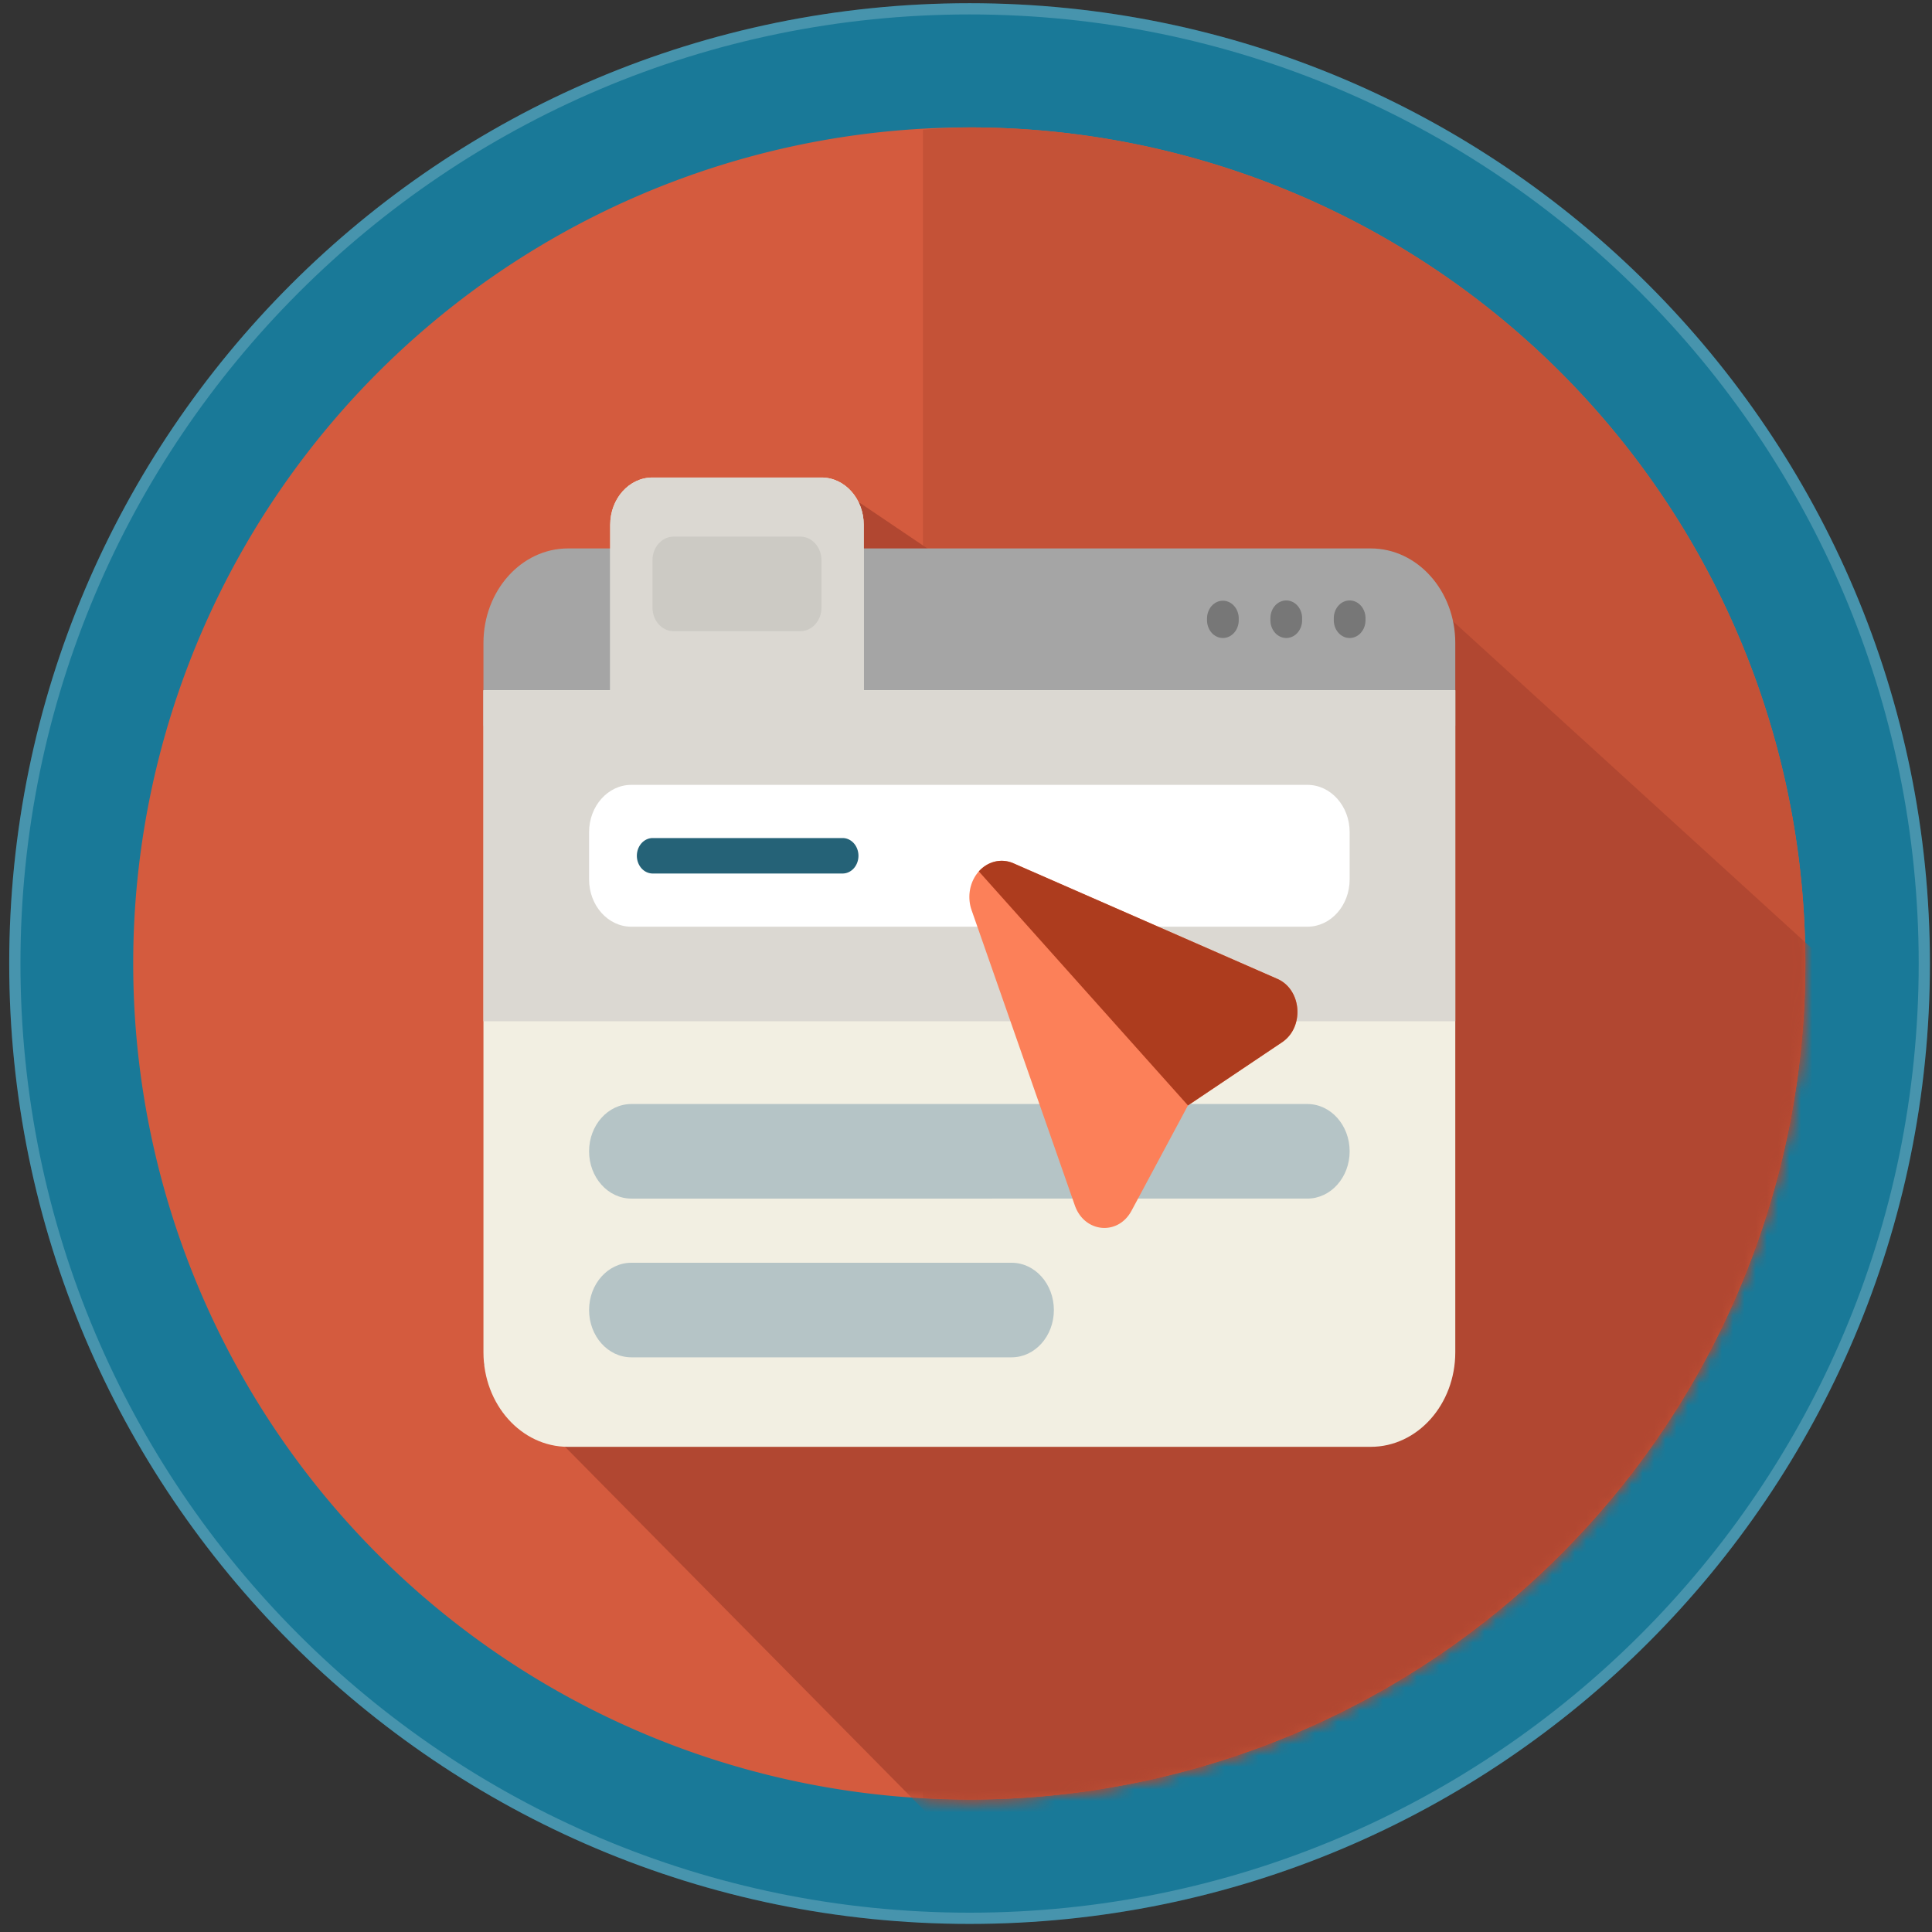 <svg xmlns:osb="http://www.openswatchbook.org/uri/2009/osb" xmlns="http://www.w3.org/2000/svg" xmlns:xlink="http://www.w3.org/1999/xlink" id="Слой_1" viewBox="0 0 171 171" width="171" height="171"><rect x="0" y="0" width="171" height="171" fill="#333333" stroke="none"/><defs id="defs63"><linearGradient id="linearGradient4460" osb:paint="solid"><stop offset="0" id="stop4462"/></linearGradient><linearGradient id="linearGradient4940" osb:paint="solid"><stop offset="0" id="stop4942" stop-color="#c2d0e0" stop-opacity="0"/></linearGradient><linearGradient id="linearGradient4247" osb:paint="solid"><stop offset="0" id="stop4249"/></linearGradient><linearGradient id="linearGradient4201" osb:paint="solid"><stop offset="0" id="stop4203" stop-color="#fff"/></linearGradient><linearGradient id="linearGradient4195" osb:paint="solid"><stop offset="0" id="stop4197"/></linearGradient><linearGradient xlink:href="#linearGradient4201" id="linearGradient4205" x1="221" y1="396" x2="391" y2="396" gradientUnits="userSpaceOnUse" gradientTransform="translate(-218.394 -308.4) scale(.994)"/><mask maskUnits="userSpaceOnUse" id="mask4899"><path transform="translate(.441)" d="M305.559 322.67a74 74 0 0 0-74 74 74 74 0 0 0 74 74 74 74 0 0 0 74-74 74 74 0 0 0-74-74z" id="path4901" fill="#467795"/></mask><clipPath id="clipPath5181"/><mask maskUnits="userSpaceOnUse" id="mask4279"><g transform="translate(-1.06 -.354)" id="g4281"><path id="path4283" d="M305.559 322.67a74 74 0 0 0-74 74 74 74 0 0 0 74 74 74 74 0 0 0 74-74 74 74 0 0 0-74-74z" transform="translate(.441)" fill="#d45b3e"/><path d="M306 322.67a74 74 0 0 0-4.098.205v147.65a74 74 0 0 0 4.098.145 74 74 0 0 0 74-74 74 74 0 0 0-74-74z" id="path4285" fill="#c45237"/></g></mask><mask maskUnits="userSpaceOnUse" id="mask4594"><g transform="translate(-1.06 -.354)" id="g4596"><path id="path4598" d="M305.559 322.67a74 74 0 0 0-74 74 74 74 0 0 0 74 74 74 74 0 0 0 74-74 74 74 0 0 0-74-74z" transform="translate(.441)" fill="#d45b3e"/><path d="M306 322.67a74 74 0 0 0-4.098.205v147.65a74 74 0 0 0 4.098.145 74 74 0 0 0 74-74 74 74 0 0 0-74-74z" id="path4600" fill="#c45237"/></g></mask><mask id="mask4899-0" maskUnits="userSpaceOnUse"><path id="path4901-3" d="M305.559 322.67a74 74 0 0 0-74 74 74 74 0 0 0 74 74 74 74 0 0 0 74-74 74 74 0 0 0-74-74z" transform="translate(.441)" fill="#467795"/></mask><clipPath id="clipPath5181-0"/><mask id="mask4213" maskUnits="userSpaceOnUse"><path id="path4215" d="M305.559 322.67a74 74 0 0 0-74 74 74 74 0 0 0 74 74 74 74 0 0 0 74-74 74 74 0 0 0-74-74z" transform="translate(.441)" fill="#177898"/></mask><mask maskUnits="userSpaceOnUse" id="mask4899-3"><path transform="translate(.441)" d="M305.559 322.67a74 74 0 0 0-74 74 74 74 0 0 0 74 74 74 74 0 0 0 74-74 74 74 0 0 0-74-74z" id="path4901-8" fill="#467795"/></mask><clipPath id="clipPath5181-6"/><mask maskUnits="userSpaceOnUse" id="mask4279-3"><g transform="translate(-1.06 -.354)" id="g4281-8"><path id="path4283-3" d="M305.559 322.67a74 74 0 0 0-74 74 74 74 0 0 0 74 74 74 74 0 0 0 74-74 74 74 0 0 0-74-74z" transform="translate(.441)" fill="#d45b3e"/><path d="M306 322.67a74 74 0 0 0-4.098.205v147.65a74 74 0 0 0 4.098.145 74 74 0 0 0 74-74 74 74 0 0 0-74-74z" id="path4285-8" fill="#c45237"/></g></mask><mask maskUnits="userSpaceOnUse" id="mask4594-5"><g transform="translate(-1.06 -.354)" id="g4596-0"><path id="path4598-4" d="M305.559 322.67a74 74 0 0 0-74 74 74 74 0 0 0 74 74 74 74 0 0 0 74-74 74 74 0 0 0-74-74z" transform="translate(.441)" fill="#d45b3e"/><path d="M306 322.67a74 74 0 0 0-4.098.205v147.65a74 74 0 0 0 4.098.145 74 74 0 0 0 74-74 74 74 0 0 0-74-74z" id="path4600-0" fill="#c45237"/></g></mask><mask id="mask4364" maskUnits="userSpaceOnUse"><g id="g4366"><path transform="translate(.441)" d="M305.559 322.67a74 74 0 0 0-74 74 74 74 0 0 0 74 74 74 74 0 0 0 74-74 74 74 0 0 0-74-74z" id="path4368" fill="#177898"/><path id="path4370" d="M306 322.67a74 74 0 0 0-4.098.205v147.65a74 74 0 0 0 4.098.145 74 74 0 0 0 74-74 74 74 0 0 0-74-74z" fill="#0f7289"/></g></mask><mask maskUnits="userSpaceOnUse" id="mask4732"><g transform="translate(-1.06 -.354)" id="g4734"><path id="path4736" d="M305.559 322.67a74 74 0 0 0-74 74 74 74 0 0 0 74 74 74 74 0 0 0 74-74 74 74 0 0 0-74-74z" transform="translate(.441)" fill="#d45b3e"/><path d="M306 322.67a74 74 0 0 0-4.098.205v147.65a74 74 0 0 0 4.098.145 74 74 0 0 0 74-74 74 74 0 0 0-74-74z" id="path4738" fill="#c45237"/></g></mask><mask id="mask4899-07" maskUnits="userSpaceOnUse"><path id="path4901-36" d="M305.559 322.67a74 74 0 0 0-74 74 74 74 0 0 0 74 74 74 74 0 0 0 74-74 74 74 0 0 0-74-74z" transform="translate(.441)" fill="#467795"/></mask><clipPath id="clipPath5181-8"/><mask id="mask4213-8" maskUnits="userSpaceOnUse"><path id="path4215-6" d="M305.559 322.67a74 74 0 0 0-74 74 74 74 0 0 0 74 74 74 74 0 0 0 74-74 74 74 0 0 0-74-74z" transform="translate(.441)" fill="#177898"/></mask><mask maskUnits="userSpaceOnUse" id="mask4899-3-8"><path transform="translate(.441)" d="M305.559 322.67a74 74 0 0 0-74 74 74 74 0 0 0 74 74 74 74 0 0 0 74-74 74 74 0 0 0-74-74z" id="path4901-8-5" fill="#467795"/></mask><clipPath id="clipPath5181-6-3"/><mask maskUnits="userSpaceOnUse" id="mask4279-5"><g transform="translate(-1.06 -.354)" id="g4281-6"><path id="path4283-36" d="M305.559 322.67a74 74 0 0 0-74 74 74 74 0 0 0 74 74 74 74 0 0 0 74-74 74 74 0 0 0-74-74z" transform="translate(.441)" fill="#d45b3e"/><path d="M306 322.67a74 74 0 0 0-4.098.205v147.65a74 74 0 0 0 4.098.145 74 74 0 0 0 74-74 74 74 0 0 0-74-74z" id="path4285-4" fill="#c45237"/></g></mask><mask maskUnits="userSpaceOnUse" id="mask4594-0"><g transform="translate(-1.06 -.354)" id="g4596-9"><path id="path4598-0" d="M305.559 322.67a74 74 0 0 0-74 74 74 74 0 0 0 74 74 74 74 0 0 0 74-74 74 74 0 0 0-74-74z" transform="translate(.441)" fill="#d45b3e"/><path d="M306 322.67a74 74 0 0 0-4.098.205v147.65a74 74 0 0 0 4.098.145 74 74 0 0 0 74-74 74 74 0 0 0-74-74z" id="path4600-2" fill="#c45237"/></g></mask><mask id="mask4364-9" maskUnits="userSpaceOnUse"><g id="g4366-7"><path transform="translate(.441)" d="M305.559 322.67a74 74 0 0 0-74 74 74 74 0 0 0 74 74 74 74 0 0 0 74-74 74 74 0 0 0-74-74z" id="path4368-3" fill="#177898"/><path id="path4370-4" d="M306 322.67a74 74 0 0 0-4.098.205v147.65a74 74 0 0 0 4.098.145 74 74 0 0 0 74-74 74 74 0 0 0-74-74z" fill="#0f7289"/></g></mask><mask id="mask4233" maskUnits="userSpaceOnUse"><g id="g4235" transform="translate(2.828)"><path transform="translate(.441)" d="M305.559 322.67a74 74 0 0 0-74 74 74 74 0 0 0 74 74 74 74 0 0 0 74-74 74 74 0 0 0-74-74z" id="path4237" fill="#177898"/><path id="path4239" d="M306 322.67a74 74 0 0 0-4.098.205v147.65a74 74 0 0 0 4.098.145 74 74 0 0 0 74-74 74 74 0 0 0-74-74z" fill="#0f7289"/></g></mask><mask maskUnits="userSpaceOnUse" id="mask4460"><g transform="translate(-1.06 -.354)" id="g4462"><path id="path4464" d="M305.559 322.67a74 74 0 0 0-74 74 74 74 0 0 0 74 74 74 74 0 0 0 74-74 74 74 0 0 0-74-74z" transform="translate(.441)" fill="#d45b3e"/><path d="M306 322.67a74 74 0 0 0-4.098.205v147.65a74 74 0 0 0 4.098.145 74 74 0 0 0 74-74 74 74 0 0 0-74-74z" id="path4466" fill="#c45237"/></g></mask><mask maskUnits="userSpaceOnUse" id="mask4325"><g transform="translate(-1.06 -.354)" id="g4327"><path id="path4329" d="M305.559 322.67a74 74 0 0 0-74 74 74 74 0 0 0 74 74 74 74 0 0 0 74-74 74 74 0 0 0-74-74z" transform="translate(.441)" fill="#d45b3e"/><path d="M306 322.67a74 74 0 0 0-4.098.205v147.65a74 74 0 0 0 4.098.145 74 74 0 0 0 74-74 74 74 0 0 0-74-74z" id="path4331" fill="#c45237"/></g></mask><mask maskUnits="userSpaceOnUse" id="mask4315"><g transform="translate(-1.312 -.772)" id="g4317"><path id="path4319" d="M305.559 322.67a74 74 0 0 0-74 74 74 74 0 0 0 74 74 74 74 0 0 0 74-74 74 74 0 0 0-74-74z" transform="translate(.441)" fill="#d45b3e"/><path d="M306 322.67a74 74 0 0 0-4.098.205v147.65a74 74 0 0 0 4.098.145 74 74 0 0 0 74-74 74 74 0 0 0-74-74z" id="path4321" fill="#c45237"/></g></mask><mask id="mask4899-4" maskUnits="userSpaceOnUse"><path id="path4901-9" d="M305.559 322.67a74 74 0 0 0-74 74 74 74 0 0 0 74 74 74 74 0 0 0 74-74 74 74 0 0 0-74-74z" transform="translate(.441)" fill="#467795"/></mask><clipPath id="clipPath5181-3"/><mask id="mask4279-6" maskUnits="userSpaceOnUse"><g id="g4281-7" transform="translate(-1.06 -.354)"><path transform="translate(.441)" d="M305.559 322.67a74 74 0 0 0-74 74 74 74 0 0 0 74 74 74 74 0 0 0 74-74 74 74 0 0 0-74-74z" id="path4283-0" fill="#d45b3e"/><path id="path4285-1" d="M306 322.67a74 74 0 0 0-4.098.205v147.65a74 74 0 0 0 4.098.145 74 74 0 0 0 74-74 74 74 0 0 0-74-74z" fill="#c45237"/></g></mask><mask id="mask4594-8" maskUnits="userSpaceOnUse"><g id="g4596-07" transform="translate(-1.06 -.354)"><path transform="translate(.441)" d="M305.559 322.67a74 74 0 0 0-74 74 74 74 0 0 0 74 74 74 74 0 0 0 74-74 74 74 0 0 0-74-74z" id="path4598-3" fill="#d45b3e"/><path id="path4600-3" d="M306 322.67a74 74 0 0 0-4.098.205v147.65a74 74 0 0 0 4.098.145 74 74 0 0 0 74-74 74 74 0 0 0-74-74z" fill="#c45237"/></g></mask><mask maskUnits="userSpaceOnUse" id="mask4899-0-1"><path transform="translate(.441)" d="M305.559 322.67a74 74 0 0 0-74 74 74 74 0 0 0 74 74 74 74 0 0 0 74-74 74 74 0 0 0-74-74z" id="path4901-3-5" fill="#467795"/></mask><clipPath id="clipPath5181-0-2"/><mask maskUnits="userSpaceOnUse" id="mask4213-0"><path transform="translate(.441)" d="M305.559 322.67a74 74 0 0 0-74 74 74 74 0 0 0 74 74 74 74 0 0 0 74-74 74 74 0 0 0-74-74z" id="path4215-7" fill="#177898"/></mask><mask id="mask4899-3-7" maskUnits="userSpaceOnUse"><path id="path4901-8-3" d="M305.559 322.67a74 74 0 0 0-74 74 74 74 0 0 0 74 74 74 74 0 0 0 74-74 74 74 0 0 0-74-74z" transform="translate(.441)" fill="#467795"/></mask><clipPath id="clipPath5181-6-8"/><mask id="mask4279-3-0" maskUnits="userSpaceOnUse"><g id="g4281-8-2" transform="translate(-1.06 -.354)"><path transform="translate(.441)" d="M305.559 322.67a74 74 0 0 0-74 74 74 74 0 0 0 74 74 74 74 0 0 0 74-74 74 74 0 0 0-74-74z" id="path4283-3-0" fill="#d45b3e"/><path id="path4285-8-2" d="M306 322.67a74 74 0 0 0-4.098.205v147.65a74 74 0 0 0 4.098.145 74 74 0 0 0 74-74 74 74 0 0 0-74-74z" fill="#c45237"/></g></mask><mask id="mask4594-5-2" maskUnits="userSpaceOnUse"><g id="g4596-0-0" transform="translate(-1.06 -.354)"><path transform="translate(.441)" d="M305.559 322.67a74 74 0 0 0-74 74 74 74 0 0 0 74 74 74 74 0 0 0 74-74 74 74 0 0 0-74-74z" id="path4598-4-2" fill="#d45b3e"/><path id="path4600-0-4" d="M306 322.67a74 74 0 0 0-4.098.205v147.65a74 74 0 0 0 4.098.145 74 74 0 0 0 74-74 74 74 0 0 0-74-74z" fill="#c45237"/></g></mask><mask maskUnits="userSpaceOnUse" id="mask4364-97"><g id="g4366-8"><path id="path4368-9" d="M305.559 322.67a74 74 0 0 0-74 74 74 74 0 0 0 74 74 74 74 0 0 0 74-74 74 74 0 0 0-74-74z" transform="translate(.441)" fill="#177898"/><path d="M306 322.67a74 74 0 0 0-4.098.205v147.65a74 74 0 0 0 4.098.145 74 74 0 0 0 74-74 74 74 0 0 0-74-74z" id="path4370-9" fill="#0f7289"/></g></mask><mask id="mask4732-2" maskUnits="userSpaceOnUse"><g id="g4734-2" transform="translate(-1.06 -.354)"><path transform="translate(.441)" d="M305.559 322.67a74 74 0 0 0-74 74 74 74 0 0 0 74 74 74 74 0 0 0 74-74 74 74 0 0 0-74-74z" id="path4736-4" fill="#d45b3e"/><path id="path4738-4" d="M306 322.67a74 74 0 0 0-4.098.205v147.65a74 74 0 0 0 4.098.145 74 74 0 0 0 74-74 74 74 0 0 0-74-74z" fill="#c45237"/></g></mask><mask maskUnits="userSpaceOnUse" id="mask4899-07-6"><path transform="translate(.441)" d="M305.559 322.67a74 74 0 0 0-74 74 74 74 0 0 0 74 74 74 74 0 0 0 74-74 74 74 0 0 0-74-74z" id="path4901-36-8" fill="#467795"/></mask><clipPath id="clipPath5181-8-8"/><mask maskUnits="userSpaceOnUse" id="mask4213-8-1"><path transform="translate(.441)" d="M305.559 322.67a74 74 0 0 0-74 74 74 74 0 0 0 74 74 74 74 0 0 0 74-74 74 74 0 0 0-74-74z" id="path4215-6-5" fill="#177898"/></mask><mask id="mask4899-3-8-3" maskUnits="userSpaceOnUse"><path id="path4901-8-5-0" d="M305.559 322.67a74 74 0 0 0-74 74 74 74 0 0 0 74 74 74 74 0 0 0 74-74 74 74 0 0 0-74-74z" transform="translate(.441)" fill="#467795"/></mask><clipPath id="clipPath5181-6-3-4"/><mask id="mask4279-5-4" maskUnits="userSpaceOnUse"><g id="g4281-6-6" transform="translate(-1.06 -.354)"><path transform="translate(.441)" d="M305.559 322.67a74 74 0 0 0-74 74 74 74 0 0 0 74 74 74 74 0 0 0 74-74 74 74 0 0 0-74-74z" id="path4283-36-6" fill="#d45b3e"/><path id="path4285-4-9" d="M306 322.67a74 74 0 0 0-4.098.205v147.65a74 74 0 0 0 4.098.145 74 74 0 0 0 74-74 74 74 0 0 0-74-74z" fill="#c45237"/></g></mask><mask id="mask4594-0-1" maskUnits="userSpaceOnUse"><g id="g4596-9-9" transform="translate(-1.06 -.354)"><path transform="translate(.441)" d="M305.559 322.67a74 74 0 0 0-74 74 74 74 0 0 0 74 74 74 74 0 0 0 74-74 74 74 0 0 0-74-74z" id="path4598-0-3" fill="#d45b3e"/><path id="path4600-2-5" d="M306 322.67a74 74 0 0 0-4.098.205v147.65a74 74 0 0 0 4.098.145 74 74 0 0 0 74-74 74 74 0 0 0-74-74z" fill="#c45237"/></g></mask><mask maskUnits="userSpaceOnUse" id="mask4364-9-6"><g id="g4366-7-1"><path id="path4368-3-2" d="M305.559 322.67a74 74 0 0 0-74 74 74 74 0 0 0 74 74 74 74 0 0 0 74-74 74 74 0 0 0-74-74z" transform="translate(.441)" fill="#177898"/><path d="M306 322.67a74 74 0 0 0-4.098.205v147.65a74 74 0 0 0 4.098.145 74 74 0 0 0 74-74 74 74 0 0 0-74-74z" id="path4370-4-1" fill="#0f7289"/></g></mask><mask maskUnits="userSpaceOnUse" id="mask4233-8"><g transform="translate(2.828)" id="g4235-3"><path id="path4237-3" d="M305.559 322.67a74 74 0 0 0-74 74 74 74 0 0 0 74 74 74 74 0 0 0 74-74 74 74 0 0 0-74-74z" transform="translate(.441)" fill="#177898"/><path d="M306 322.67a74 74 0 0 0-4.098.205v147.65a74 74 0 0 0 4.098.145 74 74 0 0 0 74-74 74 74 0 0 0-74-74z" id="path4239-42" fill="#0f7289"/></g></mask><mask id="mask4460-2" maskUnits="userSpaceOnUse"><g id="g4462-4" transform="translate(-1.06 -.354)"><path transform="translate(.441)" d="M305.559 322.67a74 74 0 0 0-74 74 74 74 0 0 0 74 74 74 74 0 0 0 74-74 74 74 0 0 0-74-74z" id="path4464-0" fill="#d45b3e"/><path id="path4466-3" d="M306 322.67a74 74 0 0 0-4.098.205v147.65a74 74 0 0 0 4.098.145 74 74 0 0 0 74-74 74 74 0 0 0-74-74z" fill="#c45237"/></g></mask><mask id="mask4325-7" maskUnits="userSpaceOnUse"><g id="g4327-9" transform="translate(-1.06 -.354)"><path transform="translate(.441)" d="M305.559 322.67a74 74 0 0 0-74 74 74 74 0 0 0 74 74 74 74 0 0 0 74-74 74 74 0 0 0-74-74z" id="path4329-4" fill="#d45b3e"/><path id="path4331-0" d="M306 322.67a74 74 0 0 0-4.098.205v147.65a74 74 0 0 0 4.098.145 74 74 0 0 0 74-74 74 74 0 0 0-74-74z" fill="#c45237"/></g></mask><mask id="mask4487" maskUnits="userSpaceOnUse"><g id="g4489" transform="translate(-1.06 -.354)"><path transform="translate(.441)" d="M305.559 322.67a74 74 0 0 0-74 74 74 74 0 0 0 74 74 74 74 0 0 0 74-74 74 74 0 0 0-74-74z" id="path4491" fill="#d45b3e"/><path id="path4493" d="M306 322.67a74 74 0 0 0-4.098.205v147.65a74 74 0 0 0 4.098.145 74 74 0 0 0 74-74 74 74 0 0 0-74-74z" fill="#c45237"/></g></mask><mask id="mask4645" maskUnits="userSpaceOnUse"><g id="g4647" transform="translate(-1.06 -.354)"><path transform="translate(.441)" d="M305.559 322.67a74 74 0 0 0-74 74 74 74 0 0 0 74 74 74 74 0 0 0 74-74 74 74 0 0 0-74-74z" id="path4649" fill="#d45b3e"/><path id="path4651" d="M306 322.67a74 74 0 0 0-4.098.205v147.65a74 74 0 0 0 4.098.145 74 74 0 0 0 74-74 74 74 0 0 0-74-74z" fill="#c45237"/></g></mask><mask id="mask4796" maskUnits="userSpaceOnUse"><g id="g4798" transform="translate(-1.06 -.354)"><path transform="translate(.441)" d="M305.559 322.67a74 74 0 0 0-74 74 74 74 0 0 0 74 74 74 74 0 0 0 74-74 74 74 0 0 0-74-74z" id="path4800" fill="#d45b3e"/><path id="path4802" d="M306 322.67a74 74 0 0 0-4.098.205v147.65a74 74 0 0 0 4.098.145 74 74 0 0 0 74-74 74 74 0 0 0-74-74z" fill="#c45237"/></g></mask><mask maskUnits="userSpaceOnUse" id="mask4686"><g transform="translate(-220.21 -311.393)" id="g4688"><path id="path4690" d="M305.559 322.67a74 74 0 0 0-74 74 74 74 0 0 0 74 74 74 74 0 0 0 74-74 74 74 0 0 0-74-74z" transform="translate(.441)" fill="#d45b3e"/><path d="M306 322.67a74 74 0 0 0-4.098.205v147.65a74 74 0 0 0 4.098.145 74 74 0 0 0 74-74 74 74 0 0 0-74-74z" id="path4692" fill="#c45237"/></g></mask><mask id="mask4899-46" maskUnits="userSpaceOnUse"><path id="path4901-0" d="M305.559 322.67a74 74 0 0 0-74 74 74 74 0 0 0 74 74 74 74 0 0 0 74-74 74 74 0 0 0-74-74z" transform="translate(.441)" fill="#467795"/></mask><clipPath id="clipPath5181-2"/><mask id="mask4279-2" maskUnits="userSpaceOnUse"><g id="g4281-2" transform="translate(-1.06 -.354)"><path transform="translate(.441)" d="M305.559 322.67a74 74 0 0 0-74 74 74 74 0 0 0 74 74 74 74 0 0 0 74-74 74 74 0 0 0-74-74z" id="path4283-05" fill="#d45b3e"/><path id="path4285-2" d="M306 322.67a74 74 0 0 0-4.098.205v147.65a74 74 0 0 0 4.098.145 74 74 0 0 0 74-74 74 74 0 0 0-74-74z" fill="#c45237"/></g></mask><mask id="mask4594-81" maskUnits="userSpaceOnUse"><g id="g4596-7" transform="translate(-1.06 -.354)"><path transform="translate(.441)" d="M305.559 322.67a74 74 0 0 0-74 74 74 74 0 0 0 74 74 74 74 0 0 0 74-74 74 74 0 0 0-74-74z" id="path4598-1" fill="#d45b3e"/><path id="path4600-39" d="M306 322.67a74 74 0 0 0-4.098.205v147.65a74 74 0 0 0 4.098.145 74 74 0 0 0 74-74 74 74 0 0 0-74-74z" fill="#c45237"/></g></mask><mask maskUnits="userSpaceOnUse" id="mask4899-0-5"><path transform="translate(.441)" d="M305.559 322.67a74 74 0 0 0-74 74 74 74 0 0 0 74 74 74 74 0 0 0 74-74 74 74 0 0 0-74-74z" id="path4901-3-4" fill="#467795"/></mask><clipPath id="clipPath5181-0-0"/><mask maskUnits="userSpaceOnUse" id="mask4213-3"><path transform="translate(.441)" d="M305.559 322.67a74 74 0 0 0-74 74 74 74 0 0 0 74 74 74 74 0 0 0 74-74 74 74 0 0 0-74-74z" id="path4215-77" fill="#177898"/></mask><mask id="mask4899-3-86" maskUnits="userSpaceOnUse"><path id="path4901-8-9" d="M305.559 322.67a74 74 0 0 0-74 74 74 74 0 0 0 74 74 74 74 0 0 0 74-74 74 74 0 0 0-74-74z" transform="translate(.441)" fill="#467795"/></mask><clipPath id="clipPath5181-6-1"/><mask id="mask4279-3-4" maskUnits="userSpaceOnUse"><g id="g4281-8-6" transform="translate(-1.06 -.354)"><path transform="translate(.441)" d="M305.559 322.67a74 74 0 0 0-74 74 74 74 0 0 0 74 74 74 74 0 0 0 74-74 74 74 0 0 0-74-74z" id="path4283-3-7" fill="#d45b3e"/><path id="path4285-8-9" d="M306 322.67a74 74 0 0 0-4.098.205v147.65a74 74 0 0 0 4.098.145 74 74 0 0 0 74-74 74 74 0 0 0-74-74z" fill="#c45237"/></g></mask><mask id="mask4594-5-4" maskUnits="userSpaceOnUse"><g id="g4596-0-2" transform="translate(-1.06 -.354)"><path transform="translate(.441)" d="M305.559 322.67a74 74 0 0 0-74 74 74 74 0 0 0 74 74 74 74 0 0 0 74-74 74 74 0 0 0-74-74z" id="path4598-4-7" fill="#d45b3e"/><path id="path4600-0-45" d="M306 322.67a74 74 0 0 0-4.098.205v147.65a74 74 0 0 0 4.098.145 74 74 0 0 0 74-74 74 74 0 0 0-74-74z" fill="#c45237"/></g></mask><mask maskUnits="userSpaceOnUse" id="mask4364-5"><g id="g4366-78"><path id="path4368-38" d="M305.559 322.67a74 74 0 0 0-74 74 74 74 0 0 0 74 74 74 74 0 0 0 74-74 74 74 0 0 0-74-74z" transform="translate(.441)" fill="#177898"/><path d="M306 322.67a74 74 0 0 0-4.098.205v147.65a74 74 0 0 0 4.098.145 74 74 0 0 0 74-74 74 74 0 0 0-74-74z" id="path4370-0" fill="#0f7289"/></g></mask><mask id="mask4732-6" maskUnits="userSpaceOnUse"><g id="g4734-3" transform="translate(-1.06 -.354)"><path transform="translate(.441)" d="M305.559 322.67a74 74 0 0 0-74 74 74 74 0 0 0 74 74 74 74 0 0 0 74-74 74 74 0 0 0-74-74z" id="path4736-0" fill="#d45b3e"/><path id="path4738-2" d="M306 322.67a74 74 0 0 0-4.098.205v147.65a74 74 0 0 0 4.098.145 74 74 0 0 0 74-74 74 74 0 0 0-74-74z" fill="#c45237"/></g></mask><mask maskUnits="userSpaceOnUse" id="mask4899-07-5"><path transform="translate(.441)" d="M305.559 322.67a74 74 0 0 0-74 74 74 74 0 0 0 74 74 74 74 0 0 0 74-74 74 74 0 0 0-74-74z" id="path4901-36-7" fill="#467795"/></mask><clipPath id="clipPath5181-8-5"/><mask maskUnits="userSpaceOnUse" id="mask4213-8-7"><path transform="translate(.441)" d="M305.559 322.67a74 74 0 0 0-74 74 74 74 0 0 0 74 74 74 74 0 0 0 74-74 74 74 0 0 0-74-74z" id="path4215-6-1" fill="#177898"/></mask><mask id="mask4899-3-8-9" maskUnits="userSpaceOnUse"><path id="path4901-8-5-7" d="M305.559 322.67a74 74 0 0 0-74 74 74 74 0 0 0 74 74 74 74 0 0 0 74-74 74 74 0 0 0-74-74z" transform="translate(.441)" fill="#467795"/></mask><clipPath id="clipPath5181-6-3-6"/><mask id="mask4279-5-6" maskUnits="userSpaceOnUse"><g id="g4281-6-0" transform="translate(-1.06 -.354)"><path transform="translate(.441)" d="M305.559 322.67a74 74 0 0 0-74 74 74 74 0 0 0 74 74 74 74 0 0 0 74-74 74 74 0 0 0-74-74z" id="path4283-36-7" fill="#d45b3e"/><path id="path4285-4-91" d="M306 322.67a74 74 0 0 0-4.098.205v147.65a74 74 0 0 0 4.098.145 74 74 0 0 0 74-74 74 74 0 0 0-74-74z" fill="#c45237"/></g></mask><mask id="mask4594-0-15" maskUnits="userSpaceOnUse"><g id="g4596-9-2" transform="translate(-1.06 -.354)"><path transform="translate(.441)" d="M305.559 322.67a74 74 0 0 0-74 74 74 74 0 0 0 74 74 74 74 0 0 0 74-74 74 74 0 0 0-74-74z" id="path4598-0-32" fill="#d45b3e"/><path id="path4600-2-0" d="M306 322.67a74 74 0 0 0-4.098.205v147.65a74 74 0 0 0 4.098.145 74 74 0 0 0 74-74 74 74 0 0 0-74-74z" fill="#c45237"/></g></mask><mask maskUnits="userSpaceOnUse" id="mask4364-9-1"><g id="g4366-7-2"><path id="path4368-3-22" d="M305.559 322.67a74 74 0 0 0-74 74 74 74 0 0 0 74 74 74 74 0 0 0 74-74 74 74 0 0 0-74-74z" transform="translate(.441)" fill="#177898"/><path d="M306 322.67a74 74 0 0 0-4.098.205v147.65a74 74 0 0 0 4.098.145 74 74 0 0 0 74-74 74 74 0 0 0-74-74z" id="path4370-4-12" fill="#0f7289"/></g></mask><mask maskUnits="userSpaceOnUse" id="mask4233-3"><g transform="translate(2.828)" id="g4235-6"><path id="path4237-5" d="M305.559 322.67a74 74 0 0 0-74 74 74 74 0 0 0 74 74 74 74 0 0 0 74-74 74 74 0 0 0-74-74z" transform="translate(.441)" fill="#177898"/><path d="M306 322.67a74 74 0 0 0-4.098.205v147.65a74 74 0 0 0 4.098.145 74 74 0 0 0 74-74 74 74 0 0 0-74-74z" id="path4239-6" fill="#0f7289"/></g></mask><mask id="mask4460-6" maskUnits="userSpaceOnUse"><g id="g4462-3" transform="translate(-1.06 -.354)"><path transform="translate(.441)" d="M305.559 322.67a74 74 0 0 0-74 74 74 74 0 0 0 74 74 74 74 0 0 0 74-74 74 74 0 0 0-74-74z" id="path4464-5" fill="#d45b3e"/><path id="path4466-0" d="M306 322.67a74 74 0 0 0-4.098.205v147.65a74 74 0 0 0 4.098.145 74 74 0 0 0 74-74 74 74 0 0 0-74-74z" fill="#c45237"/></g></mask><mask id="mask4325-77" maskUnits="userSpaceOnUse"><g id="g4327-8" transform="translate(-1.06 -.354)"><path transform="translate(.441)" d="M305.559 322.67a74 74 0 0 0-74 74 74 74 0 0 0 74 74 74 74 0 0 0 74-74 74 74 0 0 0-74-74z" id="path4329-8" fill="#d45b3e"/><path id="path4331-5" d="M306 322.67a74 74 0 0 0-4.098.205v147.65a74 74 0 0 0 4.098.145 74 74 0 0 0 74-74 74 74 0 0 0-74-74z" fill="#c45237"/></g></mask><mask id="mask4487-0" maskUnits="userSpaceOnUse"><g id="g4489-3" transform="translate(-1.06 -.354)"><path transform="translate(.441)" d="M305.559 322.67a74 74 0 0 0-74 74 74 74 0 0 0 74 74 74 74 0 0 0 74-74 74 74 0 0 0-74-74z" id="path4491-8" fill="#d45b3e"/><path id="path4493-1" d="M306 322.67a74 74 0 0 0-4.098.205v147.65a74 74 0 0 0 4.098.145 74 74 0 0 0 74-74 74 74 0 0 0-74-74z" fill="#c45237"/></g></mask><mask maskUnits="userSpaceOnUse" id="mask5068"><g transform="translate(-220.21 -311.393)" id="g5070"><path id="path5072" d="M305.559 322.67a74 74 0 0 0-74 74 74 74 0 0 0 74 74 74 74 0 0 0 74-74 74 74 0 0 0-74-74z" transform="translate(.441)" fill="#d45b3e"/><path d="M306 322.67a74 74 0 0 0-4.098.205v147.65a74 74 0 0 0 4.098.145 74 74 0 0 0 74-74 74 74 0 0 0-74-74z" id="path5074" fill="#c45237"/></g></mask></defs><style id="style3">.st0{fill:#197999}.st0,.st1,.st2,.st3,.st4,.st5,.st6{fill-rule:evenodd;clip-rule:evenodd}.st1{fill:#ec690b}.st2{fill:#f6ab80}.st3{fill:#783413}.st4{fill:#56230e}.st5{fill:#9c1915}.st6{fill:#c51727}</style><style id="style3-1">.st0{fill:#197999}.st0,.st1,.st2,.st3,.st4,.st5,.st6{fill-rule:evenodd;clip-rule:evenodd}.st1{fill:#ec690b}.st2{fill:#f6ab80}.st3{fill:#783413}.st4{fill:#56230e}.st5{fill:#9c1915}.st6{fill:#c51727}</style><style id="style3-5">.st0{fill:#197999}.st0,.st1,.st2,.st3,.st4,.st5,.st6{fill-rule:evenodd;clip-rule:evenodd}.st1{fill:#ec690b}.st2{fill:#f6ab80}.st3{fill:#783413}.st4{fill:#56230e}.st5{fill:#9c1915}.st6{fill:#c51727}</style><style id="style3-8">.st0{fill:#197999}.st0,.st1,.st2,.st3,.st4,.st5,.st6{fill-rule:evenodd;clip-rule:evenodd}.st1{fill:#ec690b}.st2{fill:#f6ab80}.st3{fill:#783413}.st4{fill:#56230e}.st5{fill:#9c1915}.st6{fill:#c51727}</style><style id="style3-5-3">.st0{fill:#197999}.st0,.st1,.st2,.st3,.st4,.st5,.st6{fill-rule:evenodd;clip-rule:evenodd}.st1{fill:#ec690b}.st2{fill:#f6ab80}.st3{fill:#783413}.st4{fill:#56230e}.st5{fill:#9c1915}.st6{fill:#c51727}</style><style id="style3-9">.st0{fill:#197999}.st0,.st1,.st2,.st3,.st4,.st5,.st6{fill-rule:evenodd;clip-rule:evenodd}.st1{fill:#ec690b}.st2{fill:#f6ab80}.st3{fill:#783413}.st4{fill:#56230e}.st5{fill:#9c1915}.st6{fill:#c51727}</style><style id="style3-1-9">.st0{fill:#197999}.st0,.st1,.st2,.st3,.st4,.st5,.st6{fill-rule:evenodd;clip-rule:evenodd}.st1{fill:#ec690b}.st2{fill:#f6ab80}.st3{fill:#783413}.st4{fill:#56230e}.st5{fill:#9c1915}.st6{fill:#c51727}</style><style id="style3-5-1">.st0{fill:#197999}.st0,.st1,.st2,.st3,.st4,.st5,.st6{fill-rule:evenodd;clip-rule:evenodd}.st1{fill:#ec690b}.st2{fill:#f6ab80}.st3{fill:#783413}.st4{fill:#56230e}.st5{fill:#9c1915}.st6{fill:#c51727}</style><style id="style3-8-1">.st0{fill:#197999}.st0,.st1,.st2,.st3,.st4,.st5,.st6{fill-rule:evenodd;clip-rule:evenodd}.st1{fill:#ec690b}.st2{fill:#f6ab80}.st3{fill:#783413}.st4{fill:#56230e}.st5{fill:#9c1915}.st6{fill:#c51727}</style><style id="style3-5-3-5">.st0{fill:#197999}.st0,.st1,.st2,.st3,.st4,.st5,.st6{fill-rule:evenodd;clip-rule:evenodd}.st1{fill:#ec690b}.st2{fill:#f6ab80}.st3{fill:#783413}.st4{fill:#56230e}.st5{fill:#9c1915}.st6{fill:#c51727}</style><style id="style3-51">.st0{fill:#197999}.st0,.st1,.st2,.st3,.st4,.st5,.st6{fill-rule:evenodd;clip-rule:evenodd}.st1{fill:#ec690b}.st2{fill:#f6ab80}.st3{fill:#783413}.st4{fill:#56230e}.st5{fill:#9c1915}.st6{fill:#c51727}</style><style id="style3-1-6">.st0{fill:#197999}.st0,.st1,.st2,.st3,.st4,.st5,.st6{fill-rule:evenodd;clip-rule:evenodd}.st1{fill:#ec690b}.st2{fill:#f6ab80}.st3{fill:#783413}.st4{fill:#56230e}.st5{fill:#9c1915}.st6{fill:#c51727}</style><style id="style3-5-8">.st0{fill:#197999}.st0,.st1,.st2,.st3,.st4,.st5,.st6{fill-rule:evenodd;clip-rule:evenodd}.st1{fill:#ec690b}.st2{fill:#f6ab80}.st3{fill:#783413}.st4{fill:#56230e}.st5{fill:#9c1915}.st6{fill:#c51727}</style><style id="style3-8-14">.st0{fill:#197999}.st0,.st1,.st2,.st3,.st4,.st5,.st6{fill-rule:evenodd;clip-rule:evenodd}.st1{fill:#ec690b}.st2{fill:#f6ab80}.st3{fill:#783413}.st4{fill:#56230e}.st5{fill:#9c1915}.st6{fill:#c51727}</style><style id="style3-5-3-9">.st0{fill:#197999}.st0,.st1,.st2,.st3,.st4,.st5,.st6{fill-rule:evenodd;clip-rule:evenodd}.st1{fill:#ec690b}.st2{fill:#f6ab80}.st3{fill:#783413}.st4{fill:#56230e}.st5{fill:#9c1915}.st6{fill:#c51727}</style><g id="g5076"><g id="g4303"><path id="path4299" d="M85.816.284c46.9 0 85 38.1 85 85s-38.1 85-85 85-85-38.1-85-85 38.1-85 85-85z" class="st0" clip-rule="evenodd" fill="#0b2848" fill-rule="evenodd" stroke-width=".994"/><path class="st0" d="M85.816.781c46.626 0 84.503 37.878 84.503 84.503 0 46.626-37.877 84.503-84.503 84.503S1.313 131.91 1.313 85.284C1.313 38.66 39.19.781 85.816.781z" id="path5" clip-rule="evenodd" opacity=".2" fill="none" fill-rule="evenodd" stroke="url(#linearGradient4205)" stroke-width=".994"/></g><g transform="translate(-220.21 -311.393)" id="g5164"><path id="path4213" d="M305.559 322.67a74 74 0 0 0-74 74 74 74 0 0 0 74 74 74 74 0 0 0 74-74 74 74 0 0 0-74-74z" transform="translate(.441)" fill="#d45b3e"/><path d="M306 322.67a74 74 0 0 0-4.098.205v147.65a74 74 0 0 0 4.098.145 74 74 0 0 0 74-74 74 74 0 0 0-74-74z" id="path4909" fill="#c45237"/></g><path mask="url(#mask5068)" id="path5060" d="M42.797 120.75l44.078 44.625 19.875-3.125s23.25-8.75 24-10.5 25.75-28.5 25.75-28.5L164.75 93l-.75-5.75-42.375-38.625-39.375.031-9.475-6.395z" fill="#b14731" fill-rule="evenodd"/><g id="g4452" transform="matrix(.168 0 0 .188 42.79 37.033)"><path id="path4396" d="M512 105.739v38.957H0v-38.957c0-24.588 19.933-44.522 44.522-44.522h422.957c24.589 0 44.521 19.934 44.521 44.522z" fill="#a5a5a5"/><path id="path4398" d="M397.913 94.052v1.113a8.349 8.349 0 0 1-16.696 0v-1.113a8.349 8.349 0 0 1 16.696 0zm25.044-8.348a8.349 8.349 0 0 0-8.348 8.348v1.113a8.349 8.349 0 0 0 16.696 0v-1.113a8.35 8.35 0 0 0-8.348-8.348zm33.391 0A8.349 8.349 0 0 0 448 94.052v1.113a8.349 8.349 0 0 0 16.696 0v-1.113a8.349 8.349 0 0 0-8.348-8.348z" fill="#777"/><path id="path4400" d="M512 128v311.652c0 24.588-19.933 44.522-44.522 44.522H44.522C19.933 484.174 0 464.24 0 439.652V128h66.783V50.087c0-12.295 9.966-22.261 22.261-22.261h89.043c12.295 0 22.261 9.966 22.261 22.261V128H512z" fill="#f2efe2"/><path id="path4402" d="M456.348 345.043c0 12.295-9.966 22.261-22.261 22.261H77.913c-12.295 0-22.261-9.966-22.261-22.261s9.966-22.261 22.261-22.261h356.174c12.295.001 22.261 9.967 22.261 22.261zm-178.087 52.473H77.913c-12.295 0-22.261 9.967-22.261 22.261 0 12.295 9.966 22.261 22.261 22.261h200.348c12.295 0 22.261-9.966 22.261-22.261s-9.966-22.261-22.261-22.261z" fill="#b5c4c6"/><path id="path4404" d="M512 128v155.826H0V128h66.783V50.087c0-12.295 9.966-22.261 22.261-22.261h89.043c12.295 0 22.261 9.966 22.261 22.261V128H512z" fill="#dbd8d2"/><path id="path4406" d="M178.087 66.783v22.261c0 6.147-4.983 11.13-11.13 11.13h-66.783c-6.147 0-11.13-4.983-11.13-11.13V66.783c0-6.147 4.983-11.13 11.13-11.13h66.783c6.147-.001 11.13 4.982 11.13 11.13z" fill="#cccac4"/><path id="path4408" d="M434.087 239.304H77.913c-12.295 0-22.261-9.966-22.261-22.261v-22.261c0-12.295 9.966-22.261 22.261-22.261h356.174c12.295 0 22.261 9.966 22.261 22.261v22.261c0 12.295-9.966 22.261-22.261 22.261z" fill="#fff"/><path id="path4410" d="M197.565 205.913a8.349 8.349 0 0 1-8.348 8.348H89.043a8.349 8.349 0 0 1 0-16.696h100.174a8.348 8.348 0 0 1 8.348 8.348z" fill="#256277"/><path id="path4412" d="M279.22 209.45l139.011 54.396c12.911 5.052 14.395 22.731 2.505 29.864l-49.566 29.74-29.741 49.567c-7.134 11.89-24.812 10.406-29.864-2.505L257.17 231.501a17.02 17.02 0 0 1 22.05-22.051z" fill="#fc8059"/><path id="path4414" d="M420.738 293.711l-49.567 29.741-110.186-110.186a17.014 17.014 0 0 1 18.235-3.814l139.011 54.396c12.913 5.051 14.397 22.73 2.507 29.863z" fill="#ad3c1e"/></g></g></svg>